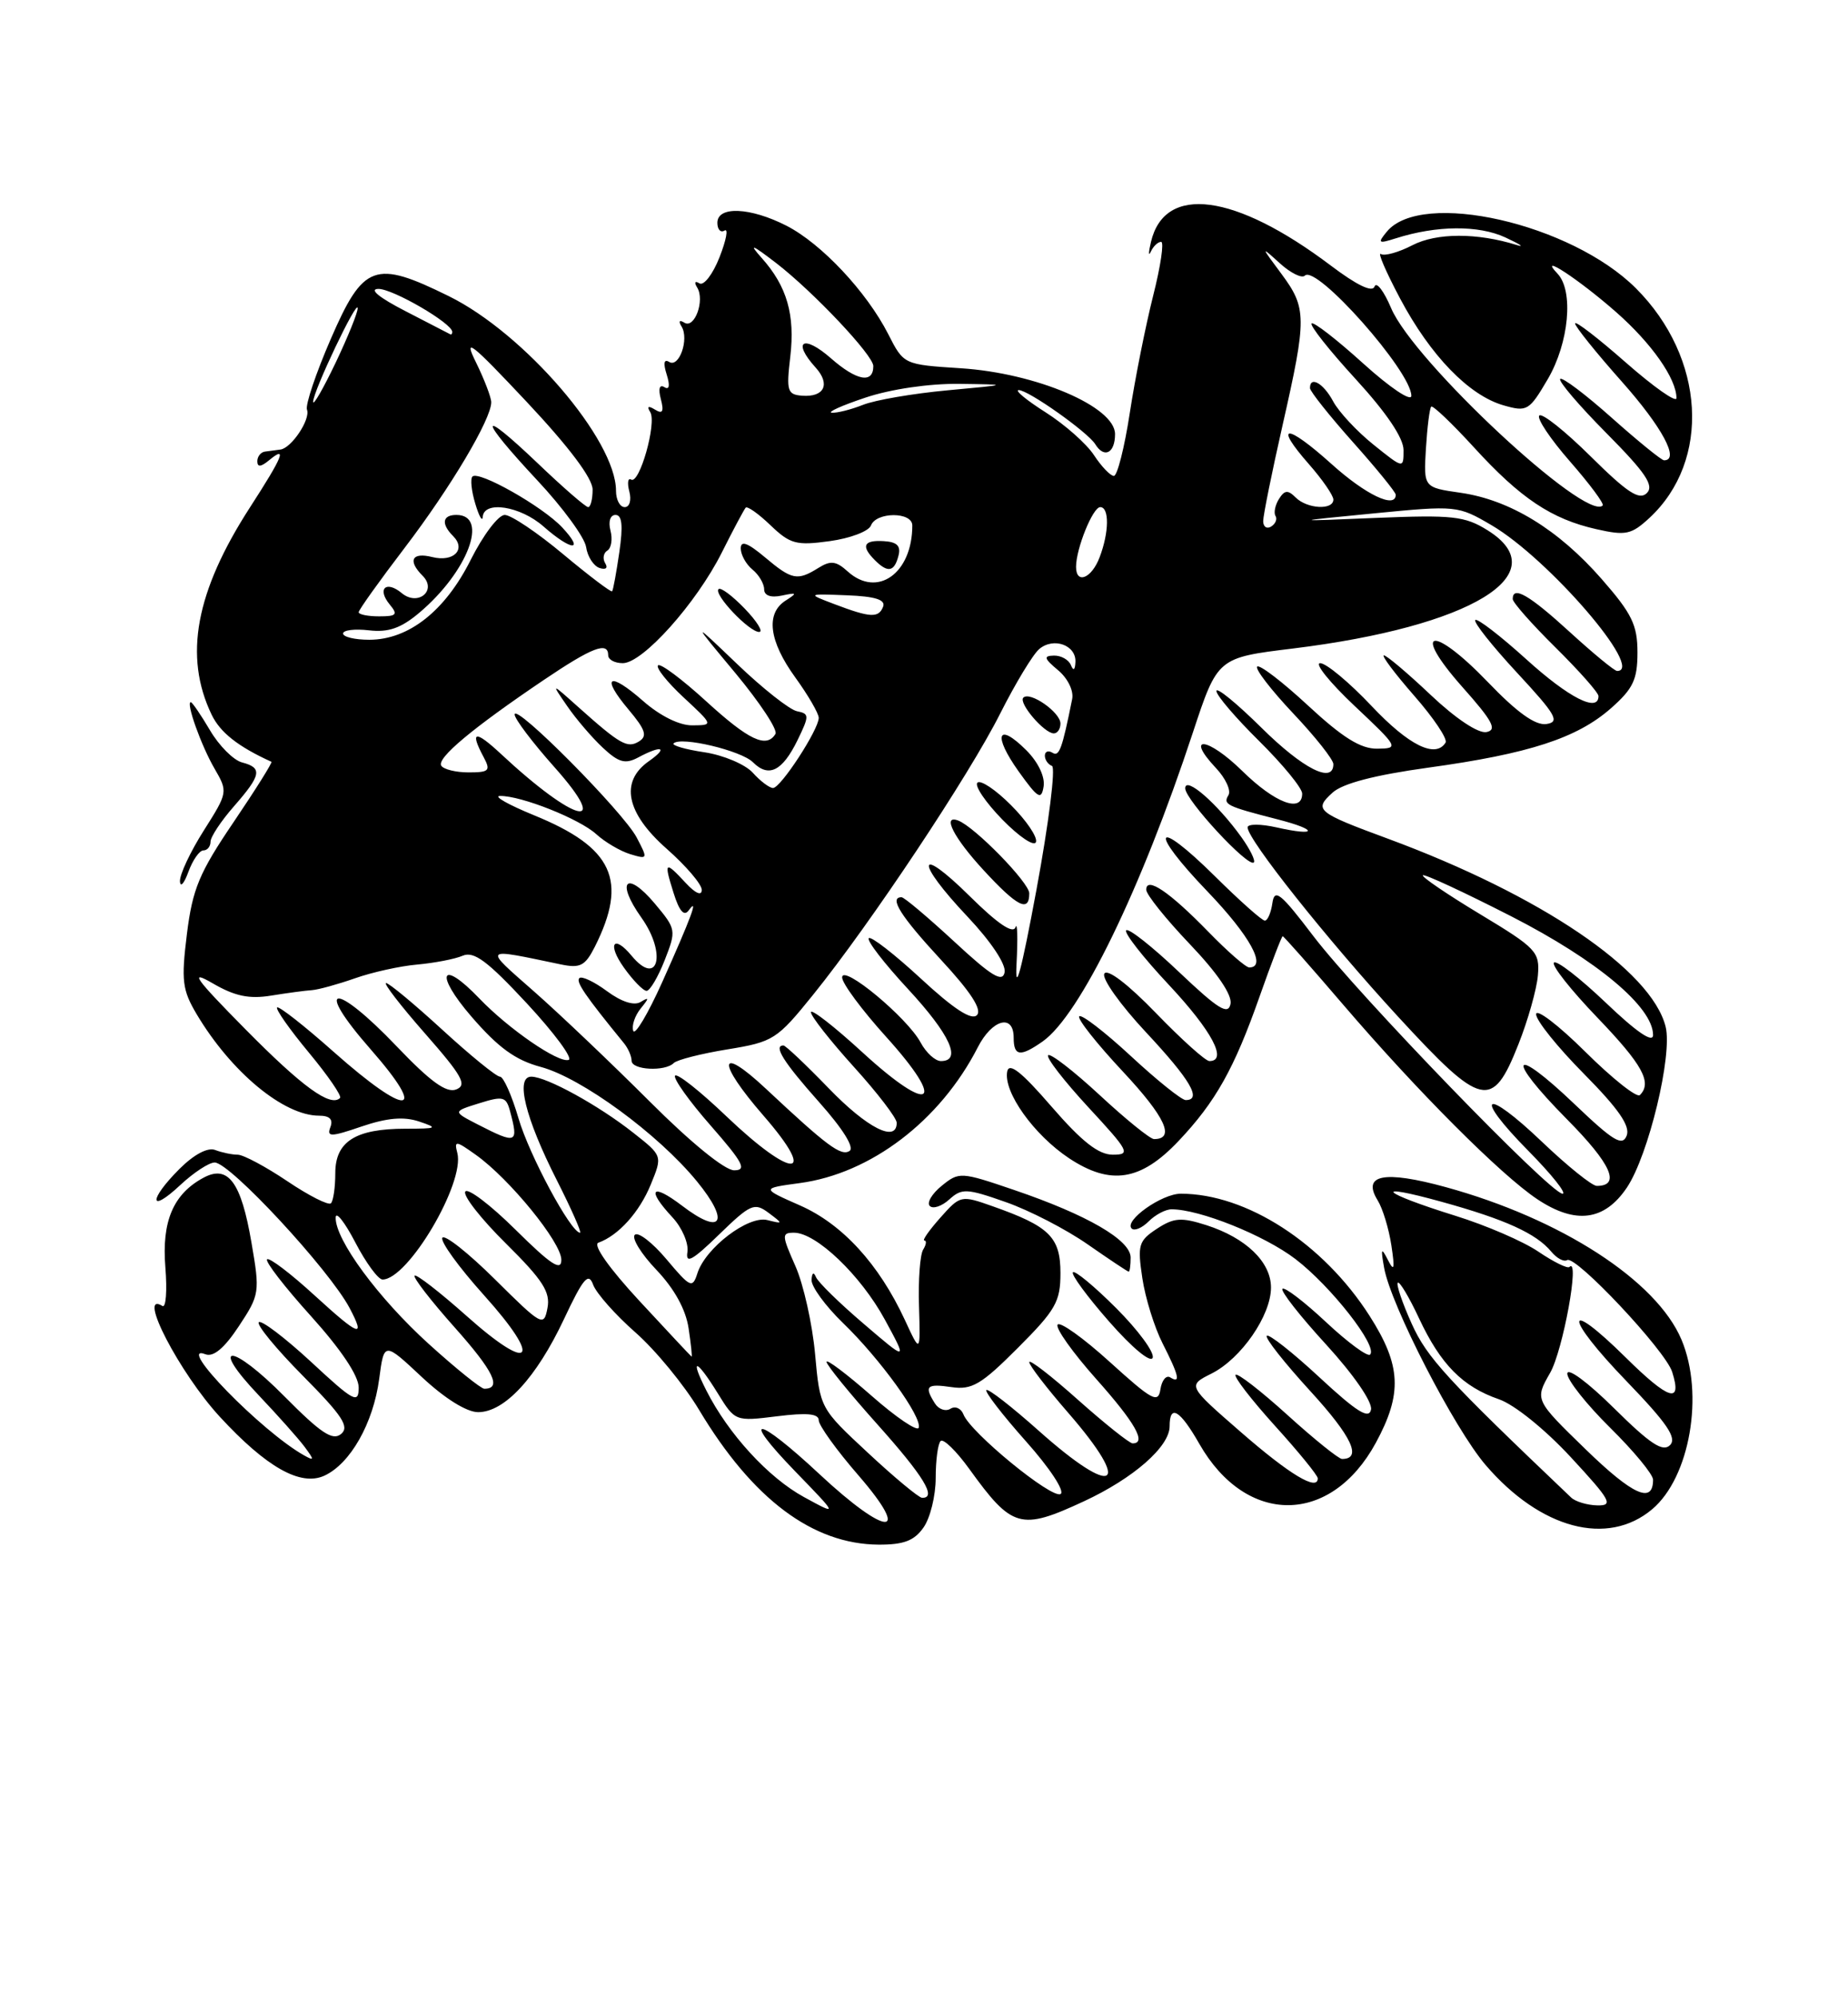 <?xml version="1.0" encoding="UTF-8" standalone="no"?>
<!DOCTYPE svg PUBLIC "-//W3C//DTD SVG 1.1//EN" "http://www.w3.org/Graphics/SVG/1.1/DTD/svg11.dtd" >
<svg xmlns="http://www.w3.org/2000/svg" xmlns:xlink="http://www.w3.org/1999/xlink" version="1.1" viewBox="0 0 237 256">
 <g >
 <path fill="currentColor"
d=" M 118.44 195.78 C 119.30 194.56 120.00 191.71 120.00 189.44 C 120.00 187.18 120.28 185.05 120.63 184.70 C 120.98 184.35 122.63 185.96 124.31 188.28 C 129.80 195.89 130.88 196.20 139.00 192.43 C 145.36 189.48 150.00 185.42 150.00 182.81 C 150.00 179.92 151.32 180.70 153.81 185.06 C 159.82 195.59 170.67 195.53 176.44 184.94 C 179.88 178.61 179.70 175.01 175.64 168.65 C 169.69 159.35 159.86 153.00 151.43 153.00 C 149.00 153.00 144.13 156.45 145.13 157.46 C 145.48 157.81 146.46 157.40 147.31 156.55 C 148.16 155.70 149.48 155.00 150.25 155.00 C 153.85 155.00 162.13 158.32 166.13 161.37 C 170.70 164.86 176.75 172.59 175.71 173.62 C 175.39 173.94 172.84 172.06 170.05 169.45 C 167.26 166.84 164.75 164.92 164.47 165.19 C 164.20 165.46 166.72 168.68 170.07 172.33 C 173.59 176.18 176.01 179.68 175.83 180.66 C 175.58 181.96 174.01 180.98 169.22 176.54 C 165.77 173.34 162.72 170.94 162.46 171.21 C 162.19 171.47 164.72 174.67 168.06 178.32 C 173.39 184.14 174.72 187.00 172.11 187.00 C 171.69 187.00 168.54 184.47 165.13 181.38 C 161.71 178.28 158.71 175.96 158.46 176.21 C 158.21 176.46 160.48 179.40 163.50 182.74 C 166.53 186.08 169.00 189.11 169.00 189.48 C 169.00 191.17 165.40 189.01 159.13 183.55 C 152.29 177.60 152.29 177.60 155.38 176.05 C 159.18 174.14 163.00 168.61 163.00 165.03 C 163.00 161.75 159.79 158.66 154.71 157.03 C 151.48 156.00 150.55 156.07 148.36 157.50 C 146.02 159.04 145.86 159.57 146.50 163.82 C 146.88 166.37 148.05 170.13 149.10 172.19 C 151.21 176.34 151.45 177.40 150.07 176.54 C 149.56 176.23 149.00 176.91 148.82 178.07 C 148.54 179.92 147.77 179.50 142.32 174.56 C 138.92 171.48 135.91 169.33 135.63 169.79 C 135.35 170.24 137.57 173.36 140.56 176.72 C 145.60 182.37 147.09 185.01 145.25 185.00 C 144.84 184.99 141.69 182.48 138.25 179.42 C 134.81 176.35 132.00 174.18 132.00 174.59 C 132.00 175.01 134.25 177.93 137.00 181.09 C 145.35 190.70 143.00 192.11 133.20 183.37 C 129.74 180.29 126.72 177.94 126.50 178.17 C 126.28 178.39 128.55 181.34 131.56 184.72 C 134.63 188.16 136.59 191.14 136.02 191.49 C 134.91 192.17 124.44 183.60 123.56 181.29 C 123.26 180.51 122.51 180.18 121.90 180.56 C 121.28 180.95 120.38 180.64 119.90 179.88 C 118.49 177.65 118.83 177.32 122.03 177.79 C 124.64 178.17 125.84 177.47 130.53 172.77 C 135.39 167.91 136.00 166.84 136.00 163.18 C 136.00 158.57 134.59 157.18 127.33 154.62 C 123.24 153.17 123.16 153.19 120.59 156.08 C 119.16 157.69 118.24 159.00 118.55 159.00 C 118.86 159.00 118.79 159.53 118.39 160.17 C 117.99 160.82 117.75 164.08 117.86 167.42 C 118.04 173.50 118.04 173.50 116.03 169.15 C 112.71 162.01 108.03 156.90 102.61 154.51 C 97.62 152.31 97.62 152.31 102.56 151.64 C 111.69 150.42 120.58 143.64 125.39 134.25 C 127.23 130.64 130.00 129.89 130.00 133.00 C 130.00 135.39 130.84 135.50 133.71 133.49 C 138.50 130.13 146.32 114.08 152.98 93.90 C 156.15 84.30 156.15 84.30 165.83 83.12 C 188.68 80.31 199.78 73.56 190.75 67.95 C 187.86 66.15 186.27 65.98 176.50 66.38 C 165.50 66.84 165.50 66.84 176.21 65.80 C 186.78 64.77 186.97 64.79 191.29 67.32 C 198.61 71.61 211.01 86.00 207.39 86.00 C 207.05 86.00 204.32 83.75 201.31 81.00 C 196.11 76.25 194.00 75.03 194.00 76.78 C 194.00 77.22 196.47 80.01 199.50 83.00 C 202.52 85.99 205.00 88.78 205.00 89.22 C 205.00 91.38 201.19 89.44 195.74 84.50 C 192.40 81.48 189.45 79.21 189.20 79.47 C 188.94 79.73 191.35 82.77 194.55 86.22 C 199.57 91.63 200.09 92.54 198.32 92.80 C 196.91 93.01 194.56 91.33 190.80 87.41 C 183.68 80.01 180.89 80.55 187.54 88.05 C 191.44 92.43 192.04 93.56 190.63 93.83 C 189.58 94.03 186.70 92.11 183.50 89.09 C 180.54 86.29 177.83 84.00 177.48 84.00 C 177.13 84.00 178.88 86.33 181.37 89.18 C 183.86 92.02 185.67 94.72 185.39 95.18 C 184.11 97.24 180.69 95.56 175.91 90.50 C 173.05 87.47 170.08 85.00 169.31 85.00 C 168.54 85.00 170.52 87.46 173.70 90.46 C 179.38 95.81 179.44 95.93 176.63 95.96 C 174.51 95.99 172.20 94.55 167.77 90.45 C 164.47 87.39 161.53 85.14 161.23 85.44 C 160.93 85.73 163.01 88.43 165.84 91.43 C 168.68 94.43 171.00 97.36 171.00 97.94 C 171.00 100.52 167.11 98.55 161.78 93.28 C 158.60 90.14 156.00 88.01 156.00 88.57 C 156.00 89.12 158.47 92.01 161.50 95.00 C 164.52 97.99 167.00 101.01 167.00 101.72 C 167.00 104.25 163.50 102.93 159.31 98.81 C 154.89 94.48 151.90 94.14 155.93 98.43 C 157.19 99.76 157.91 101.34 157.54 101.93 C 156.82 103.10 157.29 103.34 163.85 105.02 C 169.10 106.36 168.99 107.24 163.72 106.05 C 161.67 105.59 160.00 105.59 160.00 106.05 C 160.00 107.60 170.19 120.41 179.29 130.30 C 190.07 142.01 191.38 142.31 194.73 133.86 C 195.96 130.76 197.08 126.78 197.23 125.02 C 197.48 122.00 197.05 121.53 189.81 117.17 C 185.59 114.63 182.29 112.38 182.48 112.19 C 182.67 111.99 187.79 114.37 193.84 117.46 C 204.83 123.08 212.00 129.08 212.00 132.66 C 212.00 133.73 209.91 132.31 205.95 128.53 C 202.62 125.36 199.63 123.04 199.29 123.38 C 198.95 123.72 201.45 126.88 204.84 130.41 C 210.66 136.47 211.91 138.75 210.31 140.36 C 209.92 140.74 206.77 138.24 203.31 134.81 C 199.84 131.37 197.00 129.21 197.00 130.00 C 197.00 130.80 199.76 134.23 203.14 137.64 C 207.57 142.12 209.09 144.31 208.62 145.55 C 208.07 146.97 206.92 146.28 201.93 141.52 C 193.82 133.78 192.97 135.39 200.93 143.43 C 206.64 149.19 207.90 152.00 204.78 152.00 C 204.18 152.00 201.03 149.47 197.79 146.38 C 190.31 139.24 188.81 140.22 196.02 147.52 C 199.00 150.54 200.96 153.00 200.39 153.00 C 198.84 153.00 174.19 127.52 168.45 120.00 C 164.23 114.45 163.45 113.83 163.18 115.75 C 163.00 116.99 162.57 118.00 162.21 118.00 C 161.85 118.00 158.97 115.44 155.81 112.31 C 148.00 104.59 147.20 106.30 154.88 114.29 C 160.30 119.94 162.53 124.00 160.21 124.00 C 159.77 124.00 157.41 121.94 154.96 119.42 C 149.97 114.30 147.00 112.29 147.00 114.04 C 147.00 114.65 149.51 117.78 152.59 121.01 C 156.13 124.72 158.04 127.53 157.81 128.68 C 157.51 130.15 156.23 129.35 151.21 124.59 C 147.79 121.34 144.74 118.93 144.43 119.24 C 144.12 119.54 146.60 122.71 149.94 126.27 C 155.44 132.15 157.48 136.00 155.10 136.00 C 154.60 136.00 151.52 133.23 148.25 129.85 C 144.68 126.16 142.03 124.13 141.63 124.79 C 141.26 125.39 143.67 128.78 146.98 132.32 C 152.67 138.41 154.19 141.00 152.06 141.00 C 151.54 141.00 148.37 138.46 145.03 135.36 C 141.68 132.26 138.70 129.97 138.41 130.26 C 138.11 130.55 140.64 133.75 144.02 137.36 C 149.46 143.18 150.76 146.00 148.00 146.00 C 147.51 146.00 144.37 143.46 141.03 140.36 C 137.68 137.26 134.70 134.96 134.42 135.25 C 134.13 135.54 136.44 138.52 139.55 141.89 C 144.82 147.58 145.04 148.00 142.71 148.00 C 140.88 148.00 138.75 146.33 134.85 141.83 C 131.01 137.39 129.41 136.12 129.17 137.34 C 128.67 139.97 132.59 145.46 137.11 148.46 C 142.44 151.98 146.30 151.37 151.15 146.24 C 155.90 141.22 158.28 136.98 161.53 127.75 C 163.03 123.49 164.37 120.00 164.50 120.00 C 164.64 120.00 168.12 123.94 172.24 128.75 C 181.78 139.88 192.46 150.58 197.16 153.71 C 202.06 156.97 205.77 156.48 208.64 152.22 C 211.42 148.08 214.52 135.21 213.61 131.59 C 211.79 124.35 197.59 114.74 178.00 107.50 C 168.83 104.12 168.46 103.80 170.90 101.59 C 172.20 100.41 176.31 99.34 183.18 98.39 C 196.09 96.61 202.24 94.61 206.59 90.79 C 209.44 88.28 210.00 87.11 210.00 83.63 C 210.00 80.11 209.29 78.65 205.42 74.23 C 199.85 67.86 193.64 64.07 187.31 63.16 C 182.57 62.48 182.57 62.48 182.87 57.49 C 183.04 54.75 183.34 52.33 183.55 52.12 C 183.75 51.92 186.21 54.26 189.02 57.33 C 195.00 63.88 198.99 66.54 204.75 67.83 C 208.50 68.68 209.22 68.52 211.53 66.39 C 219.46 59.04 218.69 45.84 209.81 36.96 C 201.49 28.64 182.30 24.28 177.85 29.70 C 176.64 31.17 176.76 31.26 179.00 30.55 C 184.25 28.88 189.61 28.84 193.05 30.43 C 194.95 31.31 195.60 31.75 194.50 31.40 C 189.45 29.82 184.22 29.83 181.14 31.43 C 179.38 32.34 177.56 32.85 177.10 32.56 C 176.63 32.27 177.74 34.84 179.56 38.27 C 183.46 45.60 188.38 50.67 192.81 51.95 C 195.85 52.82 196.11 52.66 198.50 48.59 C 201.22 43.94 201.84 37.29 199.75 35.08 C 197.08 32.26 202.51 35.82 207.28 40.02 C 211.83 44.02 215.00 48.55 215.00 51.03 C 215.00 51.66 212.08 49.60 208.50 46.46 C 204.93 43.32 202.00 41.07 202.00 41.46 C 202.00 41.85 204.70 45.21 208.00 48.92 C 213.17 54.74 215.46 59.00 213.41 59.00 C 213.09 59.00 210.07 56.55 206.70 53.55 C 203.33 50.55 200.36 48.31 200.09 48.57 C 199.83 48.84 202.49 51.96 206.02 55.52 C 211.06 60.60 212.16 62.24 211.20 63.20 C 210.24 64.16 208.71 63.16 204.02 58.52 C 200.74 55.27 197.76 52.90 197.41 53.26 C 197.05 53.61 198.83 56.27 201.35 59.15 C 203.87 62.03 205.76 64.57 205.54 64.79 C 203.41 66.92 181.30 46.32 178.41 39.50 C 177.48 37.30 176.52 36.05 176.28 36.73 C 176.00 37.52 174.01 36.56 170.66 34.03 C 158.38 24.77 149.37 23.58 147.61 31.00 C 147.28 32.38 147.28 32.94 147.59 32.25 C 147.91 31.56 148.50 31.00 148.91 31.00 C 149.31 31.00 148.85 34.12 147.88 37.94 C 146.92 41.75 145.57 48.50 144.89 52.94 C 144.21 57.37 143.29 61.00 142.85 61.00 C 142.41 61.00 141.26 59.80 140.30 58.34 C 139.34 56.87 136.54 54.40 134.08 52.84 C 131.62 51.28 130.08 50.00 130.65 50.00 C 131.89 50.00 139.50 55.39 140.46 56.93 C 141.61 58.80 143.00 58.09 143.00 55.64 C 143.00 52.13 132.90 47.82 123.21 47.20 C 115.90 46.73 115.90 46.73 113.91 42.82 C 111.13 37.38 105.34 31.22 100.86 28.93 C 96.21 26.56 92.00 26.38 92.00 28.56 C 92.00 29.42 92.42 29.86 92.92 29.55 C 93.43 29.23 93.14 30.77 92.28 32.96 C 91.42 35.15 90.26 36.66 89.70 36.32 C 89.12 35.96 89.00 36.19 89.41 36.85 C 90.42 38.49 89.08 42.17 87.77 41.36 C 87.13 40.96 86.98 41.16 87.41 41.85 C 88.40 43.46 87.10 47.18 85.82 46.39 C 85.15 45.98 85.04 46.55 85.50 48.00 C 85.95 49.43 85.84 50.02 85.20 49.62 C 84.58 49.24 84.40 49.83 84.75 51.15 C 85.17 52.76 84.98 53.11 84.00 52.50 C 83.14 51.97 82.93 52.08 83.39 52.82 C 84.25 54.21 82.01 62.12 80.94 61.47 C 80.53 61.21 80.42 61.90 80.71 63.00 C 81.00 64.12 80.74 65.00 80.12 65.00 C 79.50 65.00 79.00 64.06 79.00 62.90 C 79.00 56.39 67.26 42.73 57.56 37.96 C 48.07 33.28 46.60 33.81 42.41 43.47 C 40.51 47.85 39.14 51.92 39.37 52.51 C 39.84 53.75 37.38 57.44 35.96 57.62 C 35.43 57.69 34.55 57.81 34.00 57.88 C 33.45 57.94 33.00 58.51 33.00 59.12 C 33.00 59.90 33.46 59.86 34.50 59.00 C 36.88 57.03 36.29 58.49 32.06 65.03 C 25.08 75.83 23.54 84.11 27.14 91.60 C 28.24 93.89 30.54 95.70 34.81 97.64 C 34.97 97.71 32.79 101.19 29.96 105.37 C 25.55 111.87 24.69 113.93 23.97 119.72 C 23.23 125.69 23.38 126.89 25.22 129.99 C 29.64 137.41 36.38 143.00 40.92 143.00 C 42.29 143.00 42.75 143.48 42.37 144.47 C 41.88 145.75 42.42 145.74 46.39 144.38 C 49.64 143.28 51.77 143.09 53.73 143.74 C 56.24 144.58 56.08 144.67 52.00 144.67 C 45.59 144.67 43.00 146.31 43.00 150.37 C 43.00 152.18 42.75 153.92 42.44 154.23 C 42.13 154.53 39.61 153.26 36.84 151.39 C 34.07 149.53 31.21 148.00 30.48 148.00 C 29.76 148.00 28.46 147.73 27.60 147.40 C 26.64 147.03 24.89 147.96 23.02 149.82 C 19.03 153.81 19.11 155.64 23.11 151.90 C 24.81 150.31 26.80 149.00 27.53 149.00 C 29.50 149.00 42.26 162.77 44.85 167.68 C 46.90 171.58 46.10 171.29 40.37 166.06 C 37.28 163.23 34.53 161.14 34.25 161.41 C 33.98 161.69 36.51 164.96 39.88 168.69 C 43.75 172.98 46.00 176.35 46.00 177.84 C 46.00 179.98 45.39 179.66 39.89 174.55 C 36.52 171.44 33.51 169.16 33.19 169.47 C 32.87 169.79 35.42 172.89 38.86 176.36 C 43.93 181.47 44.85 182.88 43.74 183.80 C 42.66 184.70 41.15 183.69 36.51 179.01 C 29.70 172.12 26.67 171.99 33.21 178.87 C 35.63 181.42 38.26 184.37 39.06 185.44 C 40.33 187.15 40.32 187.28 39.00 186.54 C 33.56 183.50 22.40 172.06 26.35 173.58 C 27.37 173.97 28.77 172.80 30.62 170.00 C 33.30 165.95 33.35 165.64 32.25 159.27 C 30.93 151.52 29.26 149.26 26.12 150.94 C 22.22 153.02 20.72 156.55 21.21 162.46 C 21.45 165.46 21.28 167.68 20.83 167.39 C 17.50 165.34 23.02 175.98 28.19 181.59 C 34.16 188.06 38.53 190.53 41.58 189.15 C 44.92 187.63 47.87 182.43 48.63 176.74 C 49.26 171.97 49.26 171.97 54.09 176.49 C 57.04 179.25 59.85 181.00 61.32 181.00 C 64.71 181.00 68.79 176.58 72.32 169.09 C 74.81 163.80 75.47 163.03 76.07 164.67 C 76.48 165.77 78.92 168.52 81.49 170.78 C 84.07 173.05 87.74 177.51 89.65 180.70 C 96.51 192.15 104.23 197.93 112.69 197.98 C 115.91 197.99 117.25 197.48 118.44 195.78 Z  M 211.89 193.44 C 216.73 189.36 218.58 178.69 215.65 171.72 C 212.46 164.14 200.20 156.21 185.39 152.15 C 177.50 149.99 174.64 150.55 176.68 153.85 C 177.33 154.90 178.12 157.50 178.44 159.63 C 178.90 162.66 178.80 163.07 178.00 161.50 C 177.14 159.82 177.06 159.99 177.51 162.50 C 178.36 167.28 186.51 183.10 190.53 187.78 C 197.57 195.98 206.17 198.26 211.89 193.44 Z  M 143.16 167.68 C 140.36 164.88 137.86 162.81 137.60 163.07 C 137.33 163.33 139.43 166.19 142.26 169.41 C 145.20 172.76 147.59 174.74 147.83 174.02 C 148.06 173.33 145.96 170.48 143.16 167.68 Z  M 145.00 161.18 C 145.00 158.94 139.43 155.71 130.05 152.52 C 123.22 150.19 123.00 150.18 120.78 151.98 C 119.52 153.00 118.83 154.16 119.24 154.57 C 119.65 154.99 120.78 154.61 121.74 153.74 C 123.35 152.28 123.97 152.31 129.00 154.08 C 132.03 155.14 136.75 157.58 139.50 159.50 C 142.25 161.41 144.61 162.99 144.75 162.99 C 144.89 163.00 145.00 162.18 145.00 161.18 Z  M 26.08 109.00 C 26.59 109.00 27.00 108.50 27.00 107.88 C 27.00 107.27 28.35 105.23 30.00 103.35 C 33.52 99.33 33.69 98.41 31.03 97.72 C 29.94 97.43 28.09 95.58 26.93 93.60 C 25.76 91.62 24.65 90.00 24.47 90.00 C 23.81 90.00 25.80 95.57 27.51 98.51 C 29.24 101.49 29.23 101.57 26.13 106.46 C 24.41 109.17 23.04 112.09 23.08 112.95 C 23.12 113.80 23.61 113.26 24.16 111.75 C 24.71 110.24 25.58 109.00 26.08 109.00 Z  M 159.21 107.31 C 156.11 102.99 152.00 99.41 152.00 101.04 C 152.00 102.52 160.09 111.25 160.80 110.54 C 161.03 110.30 160.31 108.85 159.21 107.31 Z  M 105.11 188.96 C 97.01 181.40 94.79 181.17 102.03 188.64 C 107.50 194.28 107.50 194.28 103.12 191.89 C 98.55 189.40 93.42 183.81 90.60 178.25 C 88.39 173.90 89.29 174.11 92.06 178.60 C 94.27 182.18 94.31 182.19 99.64 181.53 C 103.48 181.05 105.00 181.19 105.00 182.04 C 105.00 182.69 107.29 185.88 110.10 189.11 C 117.04 197.13 113.76 197.02 105.11 188.96 Z  M 111.33 186.23 C 105.16 180.50 105.16 180.50 104.53 173.53 C 104.18 169.70 103.05 164.63 102.01 162.28 C 100.25 158.31 100.23 158.00 101.83 158.00 C 104.68 158.00 110.39 163.46 113.48 169.14 C 116.39 174.49 116.39 174.49 110.76 169.67 C 107.66 167.03 104.90 164.33 104.64 163.68 C 104.35 162.98 104.13 163.13 104.08 164.05 C 104.04 164.90 105.84 167.37 108.09 169.55 C 112.86 174.15 118.29 181.66 117.82 183.00 C 117.64 183.51 114.91 181.66 111.75 178.88 C 108.59 176.11 106.00 174.16 106.00 174.55 C 106.00 174.95 108.92 178.54 112.50 182.54 C 118.47 189.21 120.19 192.03 118.25 191.98 C 117.84 191.97 114.72 189.39 111.33 186.23 Z  M 54.99 172.26 C 48.53 166.41 42.96 158.86 43.05 156.05 C 43.07 155.20 44.21 156.64 45.57 159.25 C 46.93 161.86 48.50 164.00 49.06 164.00 C 52.33 164.00 59.65 151.61 58.65 147.78 C 58.23 146.16 58.45 146.18 61.04 148.03 C 65.35 151.10 71.99 159.24 71.99 161.47 C 72.00 162.99 70.66 162.11 66.12 157.62 C 62.89 154.42 59.98 152.22 59.67 152.73 C 59.35 153.24 61.70 156.24 64.90 159.40 C 69.61 164.06 70.61 165.61 70.21 167.66 C 69.75 170.08 69.50 169.95 63.49 163.99 C 60.05 160.58 57.01 158.18 56.73 158.65 C 56.45 159.12 58.84 162.42 62.06 166.00 C 69.63 174.41 68.21 176.13 59.85 168.68 C 56.40 165.61 53.39 163.28 53.17 163.50 C 52.94 163.72 55.26 166.72 58.32 170.15 C 63.31 175.75 64.40 178.00 62.11 178.00 C 61.69 178.00 58.48 175.42 54.99 172.26 Z  M 82.00 166.74 C 78.11 162.54 76.00 159.55 76.74 159.28 C 79.31 158.36 82.01 155.37 83.46 151.82 C 84.97 148.14 84.97 148.14 81.23 145.20 C 76.78 141.68 70.08 138.00 68.14 138.00 C 66.06 138.00 67.35 143.27 71.40 151.25 C 73.28 154.96 74.62 158.00 74.39 158.00 C 73.22 158.00 67.87 148.05 66.50 143.35 C 65.64 140.41 64.57 138.00 64.12 138.00 C 63.66 138.00 60.34 135.30 56.74 132.00 C 53.14 128.70 49.89 126.00 49.51 126.00 C 49.14 126.00 51.39 128.92 54.53 132.49 C 59.30 137.92 59.94 139.08 58.50 139.64 C 57.24 140.12 55.20 138.64 50.91 134.15 C 42.87 125.73 40.09 126.01 47.54 134.50 C 55.03 143.04 52.31 143.25 42.85 134.87 C 39.05 131.49 35.75 128.91 35.54 129.13 C 35.32 129.35 37.15 131.95 39.60 134.90 C 42.05 137.85 43.86 140.48 43.61 140.73 C 42.39 141.94 38.77 139.31 31.48 131.93 C 24.98 125.35 24.20 124.25 27.27 126.03 C 30.10 127.68 31.95 128.07 34.77 127.61 C 36.82 127.28 39.17 126.96 40.00 126.91 C 40.83 126.85 43.30 126.17 45.50 125.40 C 47.70 124.62 51.30 123.82 53.50 123.63 C 55.70 123.43 58.33 122.93 59.33 122.50 C 60.78 121.88 62.51 123.17 67.57 128.61 C 71.09 132.40 73.50 135.66 72.93 135.85 C 71.63 136.29 65.24 131.90 61.48 127.98 C 56.53 122.81 55.67 124.75 60.46 130.30 C 63.90 134.28 66.10 135.88 69.35 136.75 C 74.58 138.15 84.40 145.34 89.38 151.42 C 93.67 156.66 92.57 158.44 87.46 154.53 C 83.55 151.56 82.86 152.40 86.24 156.03 C 87.47 157.35 88.33 159.35 88.16 160.47 C 87.90 162.05 88.81 161.55 92.21 158.24 C 96.24 154.33 96.75 154.10 98.55 155.44 C 100.46 156.87 100.46 156.89 98.41 156.38 C 95.97 155.76 90.47 159.95 89.44 163.20 C 88.81 165.17 88.54 165.05 85.48 161.41 C 83.67 159.26 81.84 157.85 81.41 158.27 C 80.98 158.69 82.23 160.72 84.19 162.77 C 86.48 165.18 87.95 167.83 88.31 170.25 C 88.62 172.31 88.79 173.95 88.69 173.88 C 88.58 173.81 85.58 170.60 82.00 166.74 Z  M 83.32 141.18 C 78.47 136.34 71.80 129.99 68.50 127.09 C 61.93 121.31 61.76 121.49 71.92 123.61 C 74.41 124.13 75.04 123.80 76.28 121.36 C 80.57 112.83 78.63 108.63 68.50 104.50 C 65.20 103.15 63.23 102.04 64.12 102.02 C 66.83 101.98 74.31 104.95 76.47 106.92 C 77.59 107.94 79.55 109.09 80.82 109.48 C 83.09 110.16 83.11 110.12 81.65 107.34 C 79.92 104.06 66.00 90.04 66.00 91.58 C 66.00 92.14 68.29 95.17 71.08 98.30 C 78.55 106.68 73.78 105.52 64.25 96.64 C 60.91 93.53 60.21 93.66 62.04 97.07 C 62.95 98.78 62.73 99.00 60.09 99.00 C 58.46 99.00 56.88 98.61 56.59 98.14 C 55.99 97.17 60.59 93.33 69.70 87.18 C 75.95 82.96 78.00 82.17 78.00 84.00 C 78.00 84.55 78.84 85.00 79.87 85.00 C 82.43 85.00 89.29 77.34 92.56 70.84 C 94.03 67.90 95.42 65.31 95.63 65.07 C 95.85 64.84 97.28 65.85 98.82 67.33 C 101.33 69.73 102.12 69.95 106.40 69.36 C 109.03 69.00 111.41 68.10 111.70 67.35 C 112.37 65.59 117.00 65.58 117.00 67.35 C 117.00 73.49 112.52 76.68 108.72 73.25 C 107.23 71.90 106.53 71.81 104.96 72.79 C 102.25 74.48 101.56 74.34 98.08 71.41 C 95.88 69.57 95.00 69.24 95.00 70.29 C 95.00 71.10 95.67 72.32 96.50 73.00 C 97.33 73.68 98.00 74.82 98.00 75.53 C 98.00 76.33 98.84 76.64 100.25 76.34 C 102.23 75.92 102.29 76.00 100.75 76.98 C 98.17 78.63 98.61 82.17 102.00 86.84 C 103.65 89.12 105.00 91.45 105.00 92.01 C 105.00 93.51 100.12 101.00 99.14 101.00 C 98.68 101.00 97.51 100.12 96.54 99.04 C 95.57 97.97 92.78 96.79 90.34 96.42 C 87.90 96.06 86.12 95.54 86.39 95.28 C 87.31 94.36 95.05 96.20 96.55 97.69 C 98.58 99.72 100.33 98.86 102.29 94.85 C 103.81 91.72 103.80 91.48 102.21 91.16 C 101.27 90.97 97.84 88.27 94.59 85.16 C 88.67 79.50 88.67 79.50 94.35 86.32 C 97.47 90.08 99.77 93.56 99.45 94.07 C 98.30 95.95 96.03 94.88 90.55 89.87 C 87.46 87.05 84.69 84.98 84.39 85.28 C 84.09 85.58 85.56 87.43 87.67 89.39 C 91.50 92.95 91.50 92.95 88.78 92.97 C 87.14 92.99 84.66 91.76 82.50 89.87 C 78.09 85.99 76.98 86.64 80.62 90.96 C 82.79 93.54 83.05 94.35 81.95 95.03 C 80.46 95.95 79.54 95.43 74.08 90.55 C 70.67 87.50 70.67 87.50 72.74 90.50 C 73.87 92.15 75.93 94.55 77.31 95.84 C 79.35 97.74 80.18 97.97 81.84 97.09 C 84.86 95.47 85.77 95.77 83.22 97.56 C 79.47 100.18 80.29 104.20 85.50 108.79 C 87.97 110.97 90.00 113.34 90.00 114.06 C 90.00 114.86 89.20 114.52 87.96 113.19 C 85.26 110.28 85.11 110.40 86.38 114.44 C 87.11 116.78 87.73 117.50 88.32 116.69 C 89.66 114.86 88.66 117.55 84.92 125.90 C 83.09 129.97 81.42 132.77 81.21 132.12 C 80.99 131.46 81.42 130.19 82.16 129.27 C 83.28 127.89 83.28 127.75 82.15 128.43 C 81.32 128.93 79.69 128.41 77.83 127.03 C 76.19 125.82 74.60 125.07 74.30 125.37 C 73.83 125.84 75.03 127.60 80.02 133.71 C 80.56 134.37 81.00 135.38 81.00 135.96 C 81.00 137.15 85.29 137.38 86.41 136.25 C 86.82 135.84 89.92 135.05 93.30 134.50 C 99.18 133.54 99.64 133.25 104.28 127.50 C 111.64 118.39 124.30 99.36 128.28 91.44 C 130.24 87.56 132.49 83.84 133.29 83.18 C 135.13 81.64 138.03 82.69 137.92 84.86 C 137.87 85.89 137.66 86.04 137.34 85.25 C 137.06 84.56 136.08 84.01 135.17 84.03 C 133.79 84.06 133.89 84.39 135.69 85.90 C 136.94 86.94 137.72 88.54 137.50 89.61 C 136.20 96.07 135.84 97.02 134.97 96.48 C 134.44 96.15 134.00 96.32 134.00 96.86 C 134.00 97.39 134.41 97.98 134.91 98.17 C 135.40 98.35 134.51 105.47 132.93 114.00 C 130.97 124.57 130.15 127.59 130.37 123.50 C 130.54 120.20 130.48 118.11 130.23 118.85 C 129.92 119.74 127.94 118.40 124.38 114.88 C 117.55 108.13 117.30 110.32 124.09 117.50 C 127.09 120.68 129.03 123.59 128.84 124.62 C 128.57 125.98 127.16 125.12 122.37 120.68 C 118.99 117.56 115.96 115.00 115.62 115.00 C 113.97 115.00 115.50 117.42 120.65 122.99 C 124.50 127.14 125.98 129.42 125.28 130.12 C 124.59 130.81 122.29 129.31 118.10 125.43 C 114.71 122.30 111.70 119.96 111.42 120.25 C 111.13 120.54 113.39 123.47 116.45 126.77 C 121.84 132.59 123.40 136.00 120.67 136.00 C 119.94 136.00 118.77 134.93 118.07 133.63 C 116.36 130.43 108.00 123.50 108.00 125.28 C 108.00 126.04 110.54 129.46 113.64 132.89 C 121.50 141.58 119.46 142.99 110.67 134.94 C 107.00 131.57 104.00 129.24 104.00 129.74 C 104.00 130.25 106.47 133.39 109.50 136.74 C 112.53 140.08 115.00 143.31 115.00 143.91 C 115.00 146.51 111.22 144.60 106.29 139.50 C 103.36 136.47 100.74 134.00 100.48 134.00 C 99.14 134.00 100.48 136.13 105.02 141.23 C 108.12 144.71 109.62 147.12 108.94 147.53 C 107.85 148.21 106.07 146.89 98.27 139.59 C 92.08 133.79 91.85 136.02 97.91 142.99 C 105.01 151.15 101.70 151.22 93.18 143.10 C 89.78 139.85 86.81 137.50 86.57 137.88 C 86.34 138.26 88.40 141.15 91.16 144.29 C 95.31 149.03 95.82 150.00 94.15 150.00 C 92.95 150.00 88.58 146.44 83.32 141.18 Z  M 85.24 123.08 C 86.75 119.23 86.72 119.09 83.99 115.83 C 80.33 111.47 78.92 112.93 82.26 117.62 C 85.53 122.22 84.40 126.60 81.00 122.50 C 78.69 119.71 77.85 120.98 80.00 124.00 C 81.17 125.65 82.49 127.00 82.92 127.00 C 83.35 127.00 84.39 125.24 85.24 123.08 Z  M 132.00 114.50 C 132.00 113.13 125.00 105.97 122.88 105.17 C 120.77 104.37 122.32 107.39 126.13 111.52 C 130.46 116.22 132.00 117.00 132.00 114.50 Z  M 129.65 103.19 C 127.68 101.21 125.74 99.92 125.35 100.32 C 124.95 100.71 126.40 102.84 128.55 105.05 C 130.71 107.26 132.65 108.56 132.86 107.92 C 133.07 107.29 131.63 105.16 129.65 103.19 Z  M 131.62 96.16 C 127.92 92.47 127.30 94.20 130.64 98.88 C 133.12 102.34 133.55 102.60 133.84 100.80 C 134.04 99.57 133.14 97.68 131.62 96.16 Z  M 136.00 92.74 C 136.00 91.30 132.09 88.57 131.24 89.42 C 130.58 90.09 133.92 94.00 135.15 94.00 C 135.62 94.00 136.00 93.43 136.00 92.74 Z  M 95.51 78.01 C 93.93 76.37 92.42 75.24 92.15 75.51 C 91.49 76.17 96.07 81.00 97.36 81.00 C 97.92 81.00 97.09 79.65 95.51 78.01 Z  M 115.22 71.25 C 115.56 69.98 115.05 69.46 113.34 69.36 C 110.75 69.20 110.38 69.98 112.20 71.80 C 113.86 73.46 114.69 73.30 115.22 71.25 Z  M 61.28 144.13 C 58.05 142.47 58.05 142.47 61.45 141.41 C 64.52 140.45 64.91 140.55 65.41 142.42 C 66.53 146.58 66.27 146.69 61.28 144.13 Z  M 44.00 81.20 C 44.00 80.76 45.49 80.58 47.32 80.79 C 49.81 81.08 51.42 80.52 53.76 78.55 C 59.98 73.32 62.76 66.00 58.53 66.00 C 56.73 66.00 56.55 67.15 58.11 68.71 C 59.82 70.42 58.17 72.08 55.44 71.40 C 52.82 70.74 52.25 71.85 54.20 73.80 C 56.09 75.69 53.60 77.75 51.52 76.02 C 49.51 74.35 48.32 75.47 49.98 77.48 C 51.06 78.78 50.86 79.00 48.62 79.00 C 47.18 79.00 46.00 78.76 46.00 78.47 C 46.00 78.18 48.66 74.46 51.91 70.20 C 57.79 62.49 63.00 53.73 63.00 51.56 C 63.00 50.94 62.12 48.64 61.05 46.46 C 59.38 43.10 60.36 43.86 67.54 51.50 C 72.97 57.28 76.00 61.30 76.00 62.75 C 76.00 63.99 75.74 65.00 75.43 65.00 C 75.11 65.00 72.18 62.46 68.93 59.35 C 61.28 52.06 61.28 53.41 68.92 61.58 C 72.18 65.06 75.00 68.91 75.17 70.13 C 75.35 71.35 76.13 72.55 76.89 72.80 C 77.69 73.06 78.00 72.81 77.62 72.20 C 77.26 71.62 77.38 70.88 77.89 70.57 C 78.40 70.25 78.58 69.10 78.29 68.00 C 77.99 66.84 78.26 66.00 78.94 66.00 C 79.78 66.00 79.92 67.38 79.43 70.75 C 79.05 73.36 78.64 75.63 78.50 75.79 C 78.37 75.94 75.55 73.81 72.23 71.04 C 68.92 68.27 65.54 66.00 64.73 66.00 C 63.91 66.00 61.96 68.59 60.37 71.75 C 57.09 78.31 52.41 82.00 47.35 82.00 C 45.51 82.00 44.00 81.64 44.00 81.20 Z  M 72.09 67.59 C 69.56 64.90 61.39 60.28 60.59 61.08 C 60.30 61.37 60.46 62.93 60.95 64.55 C 61.43 66.17 61.87 66.94 61.91 66.25 C 62.06 64.13 66.74 64.87 69.69 67.47 C 73.31 70.65 75.04 70.74 72.09 67.59 Z  M 107.00 77.43 C 103.50 76.10 103.50 76.10 108.62 76.30 C 112.23 76.44 113.59 76.87 113.26 77.75 C 112.69 79.24 111.63 79.19 107.00 77.43 Z  M 138.00 72.65 C 138.00 70.32 140.15 65.00 141.10 65.00 C 142.28 65.00 142.25 68.22 141.02 71.43 C 140.00 74.14 138.00 74.94 138.00 72.65 Z  M 162.00 66.79 C 162.00 66.06 163.12 60.52 164.49 54.48 C 167.61 40.72 167.60 39.50 164.33 35.09 C 161.68 31.53 161.68 31.52 164.15 33.76 C 165.52 35.00 166.96 35.71 167.34 35.33 C 168.81 33.86 181.00 47.61 181.00 50.73 C 181.00 51.53 178.26 49.69 174.83 46.59 C 171.44 43.52 168.46 41.21 168.21 41.46 C 167.95 41.71 170.50 44.93 173.87 48.60 C 177.82 52.91 180.00 56.14 180.00 57.69 C 180.00 60.09 180.00 60.09 176.14 56.99 C 174.02 55.29 171.69 52.79 170.97 51.44 C 169.73 49.12 167.99 48.13 168.00 49.75 C 168.01 50.16 170.48 53.27 173.50 56.66 C 176.53 60.05 179.00 63.09 179.00 63.41 C 179.00 65.26 175.14 63.42 170.76 59.47 C 164.95 54.25 163.27 54.27 167.87 59.50 C 169.59 61.46 171.00 63.50 171.00 64.03 C 171.00 65.42 167.63 65.23 166.16 63.76 C 165.17 62.77 164.74 62.81 164.02 63.96 C 163.53 64.75 163.33 65.73 163.58 66.13 C 163.83 66.53 163.58 67.14 163.02 67.49 C 162.46 67.84 162.00 67.52 162.00 66.79 Z  M 111.00 50.96 C 114.26 49.87 119.14 49.16 123.00 49.20 C 129.50 49.29 129.50 49.29 121.50 50.03 C 117.10 50.44 112.23 51.27 110.68 51.89 C 109.14 52.50 107.34 52.95 106.68 52.90 C 106.03 52.84 107.97 51.97 111.00 50.96 Z  M 40.16 51.50 C 40.15 50.17 45.84 38.22 45.87 39.50 C 45.89 40.05 44.61 43.20 43.04 46.50 C 41.46 49.80 40.17 52.05 40.16 51.50 Z  M 101.35 45.73 C 101.98 40.35 100.93 36.69 97.68 33.06 C 95.98 31.15 96.39 31.30 99.57 33.74 C 104.34 37.43 112.00 45.54 112.00 46.92 C 112.00 49.21 109.87 48.82 106.56 45.92 C 103.03 42.82 101.53 43.72 104.60 47.11 C 106.53 49.24 105.72 50.93 102.87 50.72 C 100.97 50.57 100.83 50.11 101.35 45.73 Z  M 52.00 39.88 C 48.63 38.15 47.28 37.05 48.52 37.03 C 50.36 37.00 58.00 41.44 58.00 42.54 C 58.00 42.79 57.89 42.93 57.75 42.85 C 57.61 42.77 55.02 41.43 52.00 39.88 Z  M 201.50 191.95 C 185.48 176.71 183.01 174.02 181.04 169.65 C 179.84 166.99 179.04 164.63 179.26 164.41 C 179.48 164.19 180.71 166.24 181.99 168.98 C 184.76 174.89 187.59 177.75 192.24 179.35 C 194.21 180.03 198.13 183.19 201.44 186.76 C 206.58 192.31 206.95 192.99 204.86 192.95 C 203.56 192.92 202.05 192.47 201.50 191.95 Z  M 203.38 185.79 C 196.82 179.42 196.82 179.42 198.80 175.96 C 200.45 173.08 202.65 161.02 201.27 162.39 C 201.03 162.63 199.25 161.75 197.31 160.44 C 195.38 159.12 190.58 157.05 186.65 155.83 C 177.05 152.84 175.76 151.51 184.93 154.05 C 193.06 156.30 197.01 158.10 198.94 160.42 C 199.65 161.28 200.56 161.77 200.98 161.51 C 202.06 160.84 213.58 173.09 214.45 175.84 C 215.77 180.00 214.04 179.47 208.50 174.00 C 200.51 166.11 200.56 168.70 208.55 176.98 C 213.82 182.44 215.09 184.31 214.17 185.23 C 213.25 186.15 211.63 185.08 206.99 180.49 C 203.62 177.16 201.00 175.22 201.00 176.07 C 201.00 176.89 203.47 180.01 206.50 183.00 C 209.53 185.99 212.00 188.98 212.00 189.66 C 212.00 192.80 209.41 191.64 203.38 185.79 Z "/>
</g>
</svg>